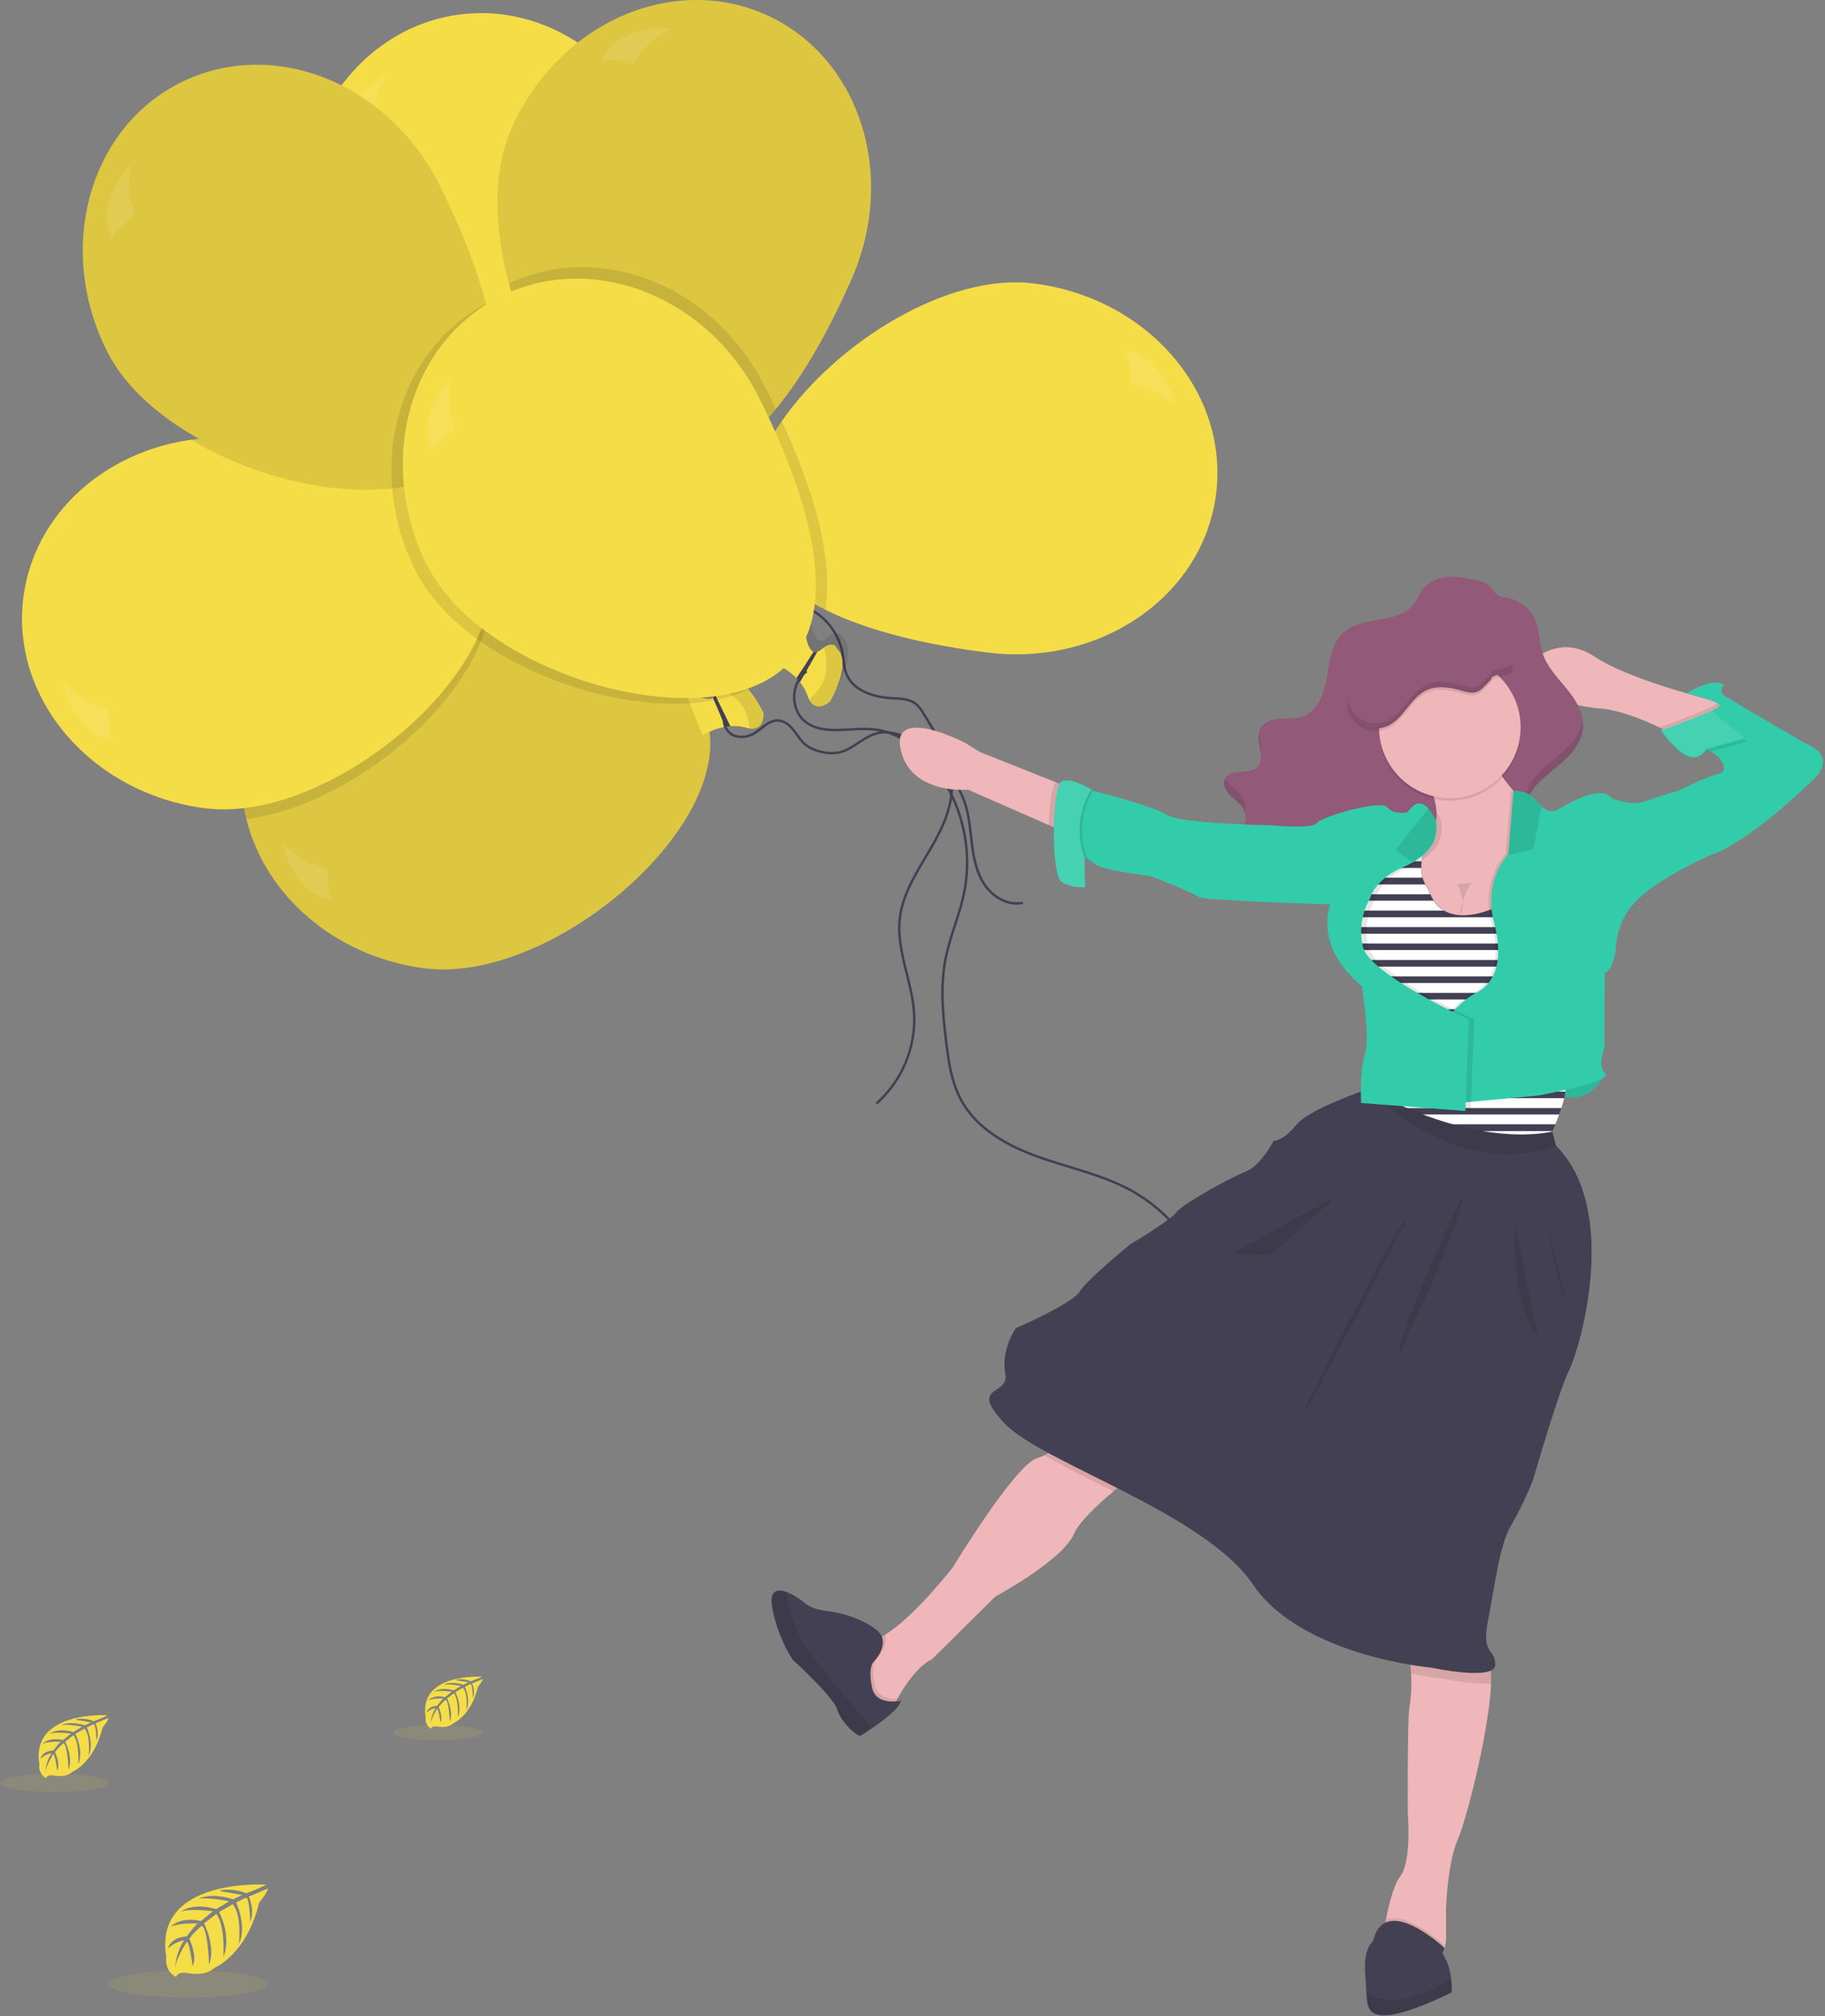 <svg xmlns="http://www.w3.org/2000/svg" width="746" height="824" viewBox="0 0 746 824">
  <rect x="0" y="0" width="746" height="824" fill="#808080" stroke="none"/>
  <g fill="none" fill-rule="evenodd" transform="translate(-1 -1)">
    <path fill="#F5DD48" fill-rule="nonzero" d="M109.57,771.18 C109.57,771.18 63.57,768.41 68.97,800.66 C68.97,800.66 67.9,806.36 73.06,808.95 C73.06,808.95 73.14,806.56 77.78,807.37 C79.432,807.641 81.11,807.722 82.78,807.61 C85.04,807.452 87.188,806.565 88.9,805.08 L88.9,805.08 C88.9,805.08 101.83,799.74 106.9,778.6 C106.9,778.6 110.63,773.98 110.48,772.8 L102.71,776.11 C102.71,776.11 105.36,781.72 103.28,786.37 C103.28,786.37 103.03,776.37 101.53,776.56 C101.23,776.56 97.53,778.5 97.53,778.5 C97.53,778.5 102.1,788.26 98.65,795.35 C98.65,795.35 99.96,783.35 96.1,779.2 L90.57,782.39 C90.57,782.39 95.9,792.48 92.28,800.7 C92.28,800.7 93.21,788.08 89.42,783.17 L84.42,787.04 C84.42,787.04 89.42,796.97 86.42,803.79 C86.42,803.79 86.02,789.11 83.42,788 C83.42,788 79.09,791.82 78.42,793.39 C78.42,793.39 81.86,800.6 79.73,804.39 C79.73,804.39 78.42,794.6 77.35,794.56 C77.35,794.56 73.03,801.04 72.58,805.48 C72.58,805.48 72.77,798.87 76.3,793.94 C76.3,793.94 72.13,794.65 69.69,797.36 C69.69,797.36 70.36,792.78 77.37,792.36 C77.37,792.36 80.94,787.44 81.89,787.14 C81.89,787.14 74.89,786.56 70.7,788.43 C70.7,788.43 74.42,784.11 83.17,786.07 L88.06,782.07 C88.06,782.07 78.89,780.81 75,782.2 C75,782.2 79.47,778.38 89.38,781.2 L94.7,778.02 C94.7,778.02 86.88,776.33 82.22,776.94 C82.22,776.94 87.14,774.29 96.22,777.16 L100.07,775.46 C100.07,775.46 94.34,774.34 92.66,774.16 C90.98,773.98 90.9,773.52 90.9,773.52 C94.529,772.915 98.254,773.331 101.66,774.72 C101.66,774.72 109.74,771.69 109.57,771.18 Z"/>
    <ellipse cx="77.9" cy="811.76" fill="#F5DD48" fill-rule="nonzero" opacity=".1" rx="32.57" ry="5.51"/>
    <path fill="#F5DD48" fill-rule="nonzero" d="M197.89,686.21 C197.89,686.21 171.94,684.64 175,702.82 C174.673,704.713 175.602,706.602 177.3,707.5 C177.3,707.5 177.3,706.15 179.96,706.61 C180.892,706.759 181.838,706.802 182.78,706.74 C184.054,706.654 185.265,706.156 186.23,705.32 L186.23,705.32 C186.23,705.32 193.52,702.32 196.36,690.38 C196.36,690.38 198.46,687.78 198.36,687.12 L193.98,688.99 C193.98,688.99 195.47,692.14 194.3,694.77 C194.3,694.77 194.15,689.1 193.3,689.23 C193.13,689.23 191.03,690.33 191.03,690.33 C191.03,690.33 193.6,695.83 191.66,699.83 C191.66,699.83 192.4,693.05 190.22,690.73 L187.14,692.53 C187.14,692.53 190.14,698.21 188.14,702.85 C188.14,702.85 188.66,695.73 186.52,692.96 L183.73,695.14 C183.73,695.14 186.56,700.74 184.83,704.59 C184.83,704.59 184.61,696.31 183.12,695.68 C182.065,696.562 181.121,697.57 180.31,698.68 C180.31,698.68 182.24,702.74 181.04,704.89 C181.04,704.89 180.31,699.37 179.7,699.35 C179.7,699.35 177.27,703 177.02,705.5 C177.137,703.185 177.858,700.941 179.11,698.99 C177.707,699.26 176.414,699.935 175.39,700.93 C175.39,700.93 175.76,698.34 179.71,698.11 C179.71,698.11 181.71,695.34 182.26,695.17 C182.26,695.17 178.34,694.85 175.95,695.9 C175.95,695.9 178.05,693.46 182.95,694.57 L185.71,692.32 C185.71,692.32 180.54,691.61 178.35,692.39 C178.35,692.39 180.87,690.24 186.45,691.81 L189.45,690.01 C187.153,689.506 184.8,689.304 182.45,689.41 C182.45,689.41 185.22,687.91 190.37,689.53 L192.51,688.53 C192.51,688.53 189.28,687.89 188.34,687.79 C187.4,687.69 187.34,687.43 187.34,687.43 C189.387,687.09 191.489,687.325 193.41,688.11 C193.41,688.11 197.96,686.46 197.89,686.21 Z"/>
    <ellipse cx="180.01" cy="709.09" fill="#F5DD48" fill-rule="nonzero" opacity=".1" rx="18.36" ry="3.1"/>
    <path fill="#F5DD48" fill-rule="nonzero" d="M44.74,701.98 C44.74,701.98 13.41,700.1 17.1,722.05 C16.711,724.333 17.832,726.608 19.88,727.69 C19.88,727.69 19.94,726.06 23.1,726.61 C24.223,726.801 25.364,726.858 26.5,726.78 C28.038,726.68 29.501,726.076 30.66,725.06 L30.66,725.06 C30.66,725.06 39.47,721.42 42.89,707.06 C42.89,707.06 45.43,703.92 45.33,703.06 L40.04,705.32 C40.04,705.32 41.85,709.13 40.43,712.32 C40.43,712.32 40.25,705.48 39.24,705.64 C39.03,705.64 36.49,706.96 36.49,706.96 C36.49,706.96 39.6,713.61 37.25,718.43 C37.25,718.43 38.14,710.25 35.52,707.43 L31.8,709.6 C31.8,709.6 35.43,716.47 32.97,722.07 C32.97,722.07 33.6,713.48 31.02,710.13 L27.65,712.76 C27.65,712.76 31.06,719.53 28.98,724.17 C28.98,724.17 28.7,714.17 26.91,713.42 C26.91,713.42 23.96,716.02 23.51,717.09 C23.51,717.09 25.85,722 24.4,724.59 C24.4,724.59 23.51,717.93 22.78,717.9 C22.78,717.9 19.84,722.31 19.54,725.34 C19.678,722.537 20.55,719.819 22.07,717.46 C20.374,717.778 18.809,718.588 17.57,719.79 C17.57,719.79 18.03,716.67 22.8,716.39 C22.8,716.39 25.22,713.05 25.88,712.84 C25.88,712.84 21.13,712.45 18.26,713.72 C18.26,713.72 20.79,710.78 26.74,712.11 L30.07,709.46 C30.07,709.46 23.83,708.6 21.18,709.55 C21.18,709.55 24.23,706.94 30.97,708.84 L34.6,706.67 C34.6,706.67 29.27,705.53 26.1,705.94 C26.1,705.94 29.45,704.14 35.66,706.09 L38.25,704.93 C38.25,704.93 34.35,704.16 33.25,704.04 C32.15,703.92 32.04,703.6 32.04,703.6 C34.512,703.19 37.049,703.474 39.37,704.42 C39.37,704.42 44.83,702.33 44.74,701.98 Z"/>
    <ellipse cx="23.15" cy="729.61" fill="#F5DD48" fill-rule="nonzero" opacity=".1" rx="22.17" ry="3.75"/>
    <path stroke="#444053" d="M308.72,194.27 C300.44,197.48 291.09,201.85 288.94,210.46 C288.254,213.783 288.433,217.226 289.46,220.46 C291.916,228.902 297.639,236.014 305.36,240.22 C314.87,245.33 326.68,245.61 335.36,251.97 C340.668,255.891 344.274,261.695 345.44,268.19 C345.91,270.91 345.95,273.74 346.95,276.32 C349.62,283.23 358.02,285.92 365.42,286.32 C368.98,286.53 372.88,286.54 375.6,288.85 C376.687,289.877 377.611,291.064 378.34,292.37 C384.1,301.56 390.06,311.37 390.12,322.24 C390.12,330.76 386.52,338.86 382.31,346.24 C376.82,355.87 370.07,365.33 368.81,376.34 C367.33,389.34 373.81,401.88 374.65,414.91 C375.463,428.973 369.788,442.633 359.25,451.98"/>
    <path fill="#F5DD48" fill-rule="nonzero" d="M275.21,80.53 C281.57,126.85 280.49,185.1 238.9,190.81 C197.31,196.52 130.97,147.52 124.57,101.21 C118.17,54.9 146.77,12.72 188.36,7.01 C229.95,1.3 268.85,34.22 275.21,80.53 Z"/>
    <path fill="#F5DD48" fill-rule="nonzero" d="M262.57,207.01 C262.57,207.01 255.77,210.09 254.74,203.47 C254.656,202.88 254.616,202.285 254.62,201.69 C254.592,199.64 254.21,197.61 253.49,195.69 C253.237,195.009 252.95,194.342 252.63,193.69 C251.189,190.737 249.251,188.055 246.9,185.76 L262.9,173.54 C262.9,173.54 260.08,183.4 262.77,185.77 C263.164,186.108 263.671,186.286 264.19,186.27 C264.676,186.267 265.157,186.175 265.61,186 C266.16,185.81 266.66,185.66 267.12,185.54 C272.53,184.16 272.12,187.61 272.12,187.61 C276.39,195.09 262.57,207.01 262.57,207.01 Z"/>
    <path fill="#444053" fill-rule="nonzero" d="M264.19,186.21 L253.51,195.66 C253.257,194.979 252.97,194.312 252.65,193.66 C255.54,191.54 259.97,188 262.77,185.74 C263.169,186.067 263.675,186.235 264.19,186.21 Z"/>
    <path fill="#F5DD48" fill-rule="nonzero" d="M262.57,207.01 C262.57,207.01 255.77,210.09 254.74,203.47 C257.485,202.462 260.006,200.927 262.16,198.95 C265.01,196.06 267.77,189.53 267.1,185.48 C272.51,184.1 272.1,187.55 272.1,187.55 C276.39,195.09 262.57,207.01 262.57,207.01 Z"/>
    <path fill="#000" fill-rule="nonzero" d="M262.57,207.01 C262.57,207.01 255.77,210.09 254.74,203.47 C257.485,202.462 260.006,200.927 262.16,198.95 C265.01,196.06 267.77,189.53 267.1,185.48 C272.51,184.1 272.1,187.55 272.1,187.55 C276.39,195.09 262.57,207.01 262.57,207.01 Z" opacity=".1"/>
    <path fill="#FFF" fill-rule="nonzero" d="M158.82,31.93 C158.82,31.93 138.66,42.12 141.65,58.05 C141.65,58.05 145.11,54.77 148.65,53.99 C150.431,53.693 152.116,52.98 153.57,51.91 C153.57,51.91 151.84,43.11 158.82,31.93 Z" opacity=".1"/>
    <path fill="#F5DD48" fill-rule="nonzero" d="M290.94,310.56 C290.13,316 288.547,321.297 286.24,326.29 C285.63,327.69 284.96,329.11 284.24,330.51 C265.41,366.65 213.08,401.95 174,396.65 C137.51,391.7 109.33,366.58 101.74,335.82 C101.37,334.32 101.04,332.82 100.74,331.26 C99.503,324.224 99.361,317.039 100.32,309.96 C104.9,276.32 133.32,251.16 168.58,246.13 C171.692,245.671 174.827,245.384 177.97,245.27 C179.49,245.2 181.03,245.18 182.58,245.2 C186.541,245.225 190.496,245.505 194.42,246.04 C196.59,246.34 198.81,246.65 201.03,247.04 C201.22,247.04 201.4,247.11 201.59,247.13 C215.097,249.133 228.418,252.237 241.42,256.41 C245.42,257.74 249.29,259.16 253.01,260.78 C255.6,261.87 258.12,263.04 260.55,264.28 C271.46,269.82 280.39,276.75 285.78,285.4 C286.32,286.26 286.78,287.13 287.28,288.04 L287.49,288.46 C289.331,292.089 290.526,296.011 291.02,300.05 C291.454,303.542 291.427,307.075 290.94,310.56 L290.94,310.56 Z"/>
    <path fill="#000" fill-rule="nonzero" d="M290.94,310.56 C290.13,316 288.547,321.297 286.24,326.29 C285.63,327.69 284.96,329.11 284.24,330.51 C265.41,366.65 213.08,401.95 174,396.65 C137.51,391.7 109.33,366.58 101.74,335.82 C101.37,334.32 101.04,332.82 100.74,331.26 C99.503,324.224 99.361,317.039 100.32,309.96 C104.9,276.32 133.32,251.16 168.58,246.13 C171.692,245.671 174.827,245.384 177.97,245.27 C179.49,245.2 181.03,245.18 182.58,245.2 C186.541,245.225 190.496,245.505 194.42,246.04 C196.59,246.34 198.81,246.65 201.03,247.04 C201.22,247.04 201.4,247.11 201.59,247.13 C215.097,249.133 228.418,252.237 241.42,256.41 C245.42,257.74 249.29,259.16 253.01,260.78 C255.6,261.87 258.12,263.04 260.55,264.28 C271.46,269.82 280.39,276.75 285.78,285.4 C286.32,286.26 286.78,287.13 287.28,288.04 L287.49,288.46 C289.331,292.089 290.526,296.011 291.02,300.05 C291.454,303.542 291.427,307.075 290.94,310.56 L290.94,310.56 Z" opacity=".1"/>
    <path fill="#F5DD48" fill-rule="nonzero" d="M307.38,298.65 C306.787,298.592 306.2,298.474 305.63,298.3 C303.643,297.772 301.578,297.599 299.53,297.79 C298.785,297.833 298.043,297.927 297.31,298.07 C295.138,298.455 293.022,299.106 291.01,300.01 C290.031,300.43 289.079,300.911 288.16,301.45 L282.99,288.58 L282.92,288.39 L280.68,282.81 C282.31,283.787 284.012,284.639 285.77,285.36 C288.23,286.36 290.96,287.13 292.41,286.2 C292.835,285.902 293.139,285.462 293.27,284.96 C293.403,284.489 293.443,283.997 293.39,283.51 C293.39,282.93 293.34,282.41 293.34,281.92 C293.48,276.36 296.71,277.65 296.71,277.65 C300.42,276.74 304.02,279.47 306.87,282.76 C307.29,283.26 307.69,283.76 308.06,284.24 C309.913,286.691 311.533,289.309 312.9,292.06 C312.9,292.06 314.04,299.46 307.38,298.65 Z"/>
    <path fill="#444053" fill-rule="nonzero" d="M299.57,297.79 C298.825,297.833 298.083,297.927 297.35,298.07 C296.35,295.24 294.55,291.07 293.15,287.86 C293.06,287.62 292.96,287.41 292.87,287.18 C292.78,286.95 292.57,286.5 292.45,286.18 C292.875,285.882 293.179,285.442 293.31,284.94 L294.25,286.88 L294.62,287.65 L299.57,297.79 Z"/>
    <path fill="#F5DD48" fill-rule="nonzero" d="M307.38,298.65 C307.139,295.735 306.33,292.895 305,290.29 C304.068,288.795 302.918,287.447 301.59,286.29 C301.202,285.934 300.795,285.6 300.37,285.29 C298.362,283.588 295.952,282.428 293.37,281.92 C293.51,276.36 296.74,277.65 296.74,277.65 C300.45,276.74 304.05,279.47 306.9,282.76 C307.32,283.26 307.72,283.76 308.09,284.24 C309.943,286.691 311.563,289.309 312.93,292.06 C312.93,292.06 314.04,299.46 307.38,298.65 Z"/>
    <path fill="#000" fill-rule="nonzero" d="M307.38,298.65 C307.139,295.735 306.33,292.895 305,290.29 C304.068,288.795 302.918,287.447 301.59,286.29 C301.202,285.934 300.795,285.6 300.37,285.29 C298.362,283.588 295.952,282.428 293.37,281.92 C293.51,276.36 296.74,277.65 296.74,277.65 C300.45,276.74 304.05,279.47 306.9,282.76 C307.32,283.26 307.72,283.76 308.09,284.24 C309.943,286.691 311.563,289.309 312.93,292.06 C312.93,292.06 314.04,299.46 307.38,298.65 Z" opacity=".1"/>
    <path fill="#FFF" fill-rule="nonzero" d="M116.41,345.13 C116.41,345.13 120.82,367.29 136.97,368.67 C136.97,368.67 134.74,364.46 134.97,360.88 C135.169,359.081 134.936,357.261 134.29,355.57 C134.29,355.57 125.31,354.86 116.41,345.13 Z" opacity=".1"/>
    <path fill="#F5DD48" fill-rule="nonzero" d="M349.18,114.82 C341.05,133.39 330.56,153.13 318.13,168.18 C308.6,179.77 297.9,188.55 286.26,191.89 C281.235,193.35 275.951,193.692 270.78,192.89 C267.286,192.353 263.882,191.344 260.66,189.89 C237.95,179.94 217.84,149.24 209.03,116.89 C202.94,94.46 202.26,71.31 209.94,53.77 C228.7,11.01 275.07,-10.04 313.57,6.8 C352.07,23.64 367.93,72 349.18,114.82 Z"/>
    <path fill="#000" fill-rule="nonzero" d="M349.18,114.82 C341.05,133.39 330.56,153.13 318.13,168.18 C308.6,179.77 297.9,188.55 286.26,191.89 C281.235,193.35 275.951,193.692 270.78,192.89 C267.286,192.353 263.882,191.344 260.66,189.89 C237.95,179.94 217.84,149.24 209.03,116.89 C202.94,94.46 202.26,71.31 209.94,53.77 C228.7,11.01 275.07,-10.04 313.57,6.8 C352.07,23.64 367.93,72 349.18,114.82 Z" opacity=".1"/>
    <path fill="#F5DD48" fill-rule="nonzero" d="M290.7,204.51 C290.4,213.15 272.39,216.12 272.39,216.12 C272.39,216.12 264.98,215.18 267.58,209.01 C267.808,208.463 268.079,207.935 268.39,207.43 C269.45,205.655 270.195,203.709 270.59,201.68 C270.73,200.95 270.85,200.23 270.92,199.51 C271.123,197.305 271.076,195.084 270.78,192.89 C270.645,191.835 270.441,190.789 270.17,189.76 L290.17,187.66 C288.772,188.979 287.465,190.393 286.26,191.89 C284.61,193.99 283.18,196.4 283.67,198.03 C283.834,198.538 284.194,198.959 284.67,199.2 C285.082,199.46 285.54,199.636 286.02,199.72 C286.534,199.82 287.041,199.95 287.54,200.11 C292.83,201.75 290.7,204.51 290.7,204.51 Z"/>
    <path fill="#444053" fill-rule="nonzero" d="M284.63,199.2 L270.63,201.68 C270.77,200.95 270.89,200.23 270.96,199.51 C274.51,199.2 280.14,198.51 283.71,198.03 C283.855,198.524 284.184,198.943 284.63,199.2 L284.63,199.2 Z"/>
    <path fill="#F5DD48" fill-rule="nonzero" d="M290.7,204.51 C290.4,213.15 272.39,216.12 272.39,216.12 C272.39,216.12 264.98,215.18 267.58,209.01 C270.449,209.579 273.401,209.579 276.27,209.01 C280.19,208.01 285.96,203.92 287.5,200.11 C292.83,201.75 290.7,204.51 290.7,204.51 Z"/>
    <path fill="#000" fill-rule="nonzero" d="M290.7,204.51 C290.4,213.15 272.39,216.12 272.39,216.12 C272.39,216.12 264.98,215.18 267.58,209.01 C270.449,209.579 273.401,209.579 276.27,209.01 C280.19,208.01 285.96,203.92 287.5,200.11 C292.83,201.75 290.7,204.51 290.7,204.51 Z" opacity=".1"/>
    <path fill="#FFF" fill-rule="nonzero" d="M275.29,12.61 C275.29,12.61 252.78,10.77 247.01,25.93 C247.01,25.93 251.67,24.93 255.07,26.09 C256.744,26.777 258.558,27.051 260.36,26.89 C260.36,26.89 263.49,18.46 275.29,12.61 Z" opacity=".1"/>
    <g fill="#000" fill-rule="nonzero" opacity=".1" transform="translate(26 216)">
      <path d="M19.27 84.15C19.09 87.72 21.33 91.92 21.33 91.92 5.19 90.55.77 68.4.77 68.4 9.67 78.12 18.59 78.84 18.59 78.84 19.237 80.53 19.47 82.351 19.27 84.15L19.27 84.15zM172.57 24.71L165.1 6.07C166.73 7.047 168.432 7.899 170.19 8.62 172.992 13.058 174.778 18.061 175.42 23.27 174.442 23.693 173.49 24.174 172.57 24.71L172.57 24.71zM175.57 31.09C175.5 31.98 175.41 32.91 175.29 33.83 174.474 39.268 172.884 44.562 170.57 49.55 169.96 50.95 169.28 52.37 168.57 53.78 152.43 84.78 111.67 115.15 75.71 119.78 73.618 111.325 73.143 102.551 74.31 93.92 78.89 60.28 107.31 35.12 142.57 30.09 151.137 28.859 159.834 28.829 168.41 30 170.77 30.37 173.17 30.7 175.57 31.09z"/>
      <path d="M191.75,21.91 C191.153,21.852 190.564,21.734 189.99,21.56 C188.006,21.032 185.944,20.86 183.9,21.05 C183.154,21.092 182.413,21.186 181.68,21.33 C178.457,21.93 175.36,23.073 172.52,24.71 L165.05,6.07 C166.68,7.047 168.382,7.899 170.14,8.62 C172.59,9.62 175.32,10.39 176.77,9.46 C177.195,9.16 177.502,8.721 177.64,8.22 C177.764,7.747 177.801,7.256 177.75,6.77 C177.75,6.19 177.75,5.68 177.75,5.19 C177.89,-0.37 181.11,0.91 181.11,0.91 C189.5,-1.15 197.3,15.32 197.3,15.32 C197.3,15.32 198.4,22.71 191.75,21.91 Z"/>
      <path d="M183.9 21.05C183.154 21.092 182.413 21.186 181.68 21.33 180.44 17.99 178.2 12.78 176.77 9.46 177.195 9.16 177.502 8.721 177.64 8.22L183.9 21.05zM191.75 21.91C191.498 18.996 190.687 16.157 189.36 13.55 187.36 10.04 181.79 5.63 177.71 5.19 177.85-.37 181.07.91 181.07.91 189.46-1.15 197.26 15.32 197.26 15.32 197.26 15.32 198.4 22.71 191.75 21.91z"/>
      <path d="M191.75 21.91C191.498 18.996 190.687 16.157 189.36 13.55 187.36 10.04 181.79 5.63 177.71 5.19 177.85-.37 181.07.91 181.07.91 189.46-1.15 197.26 15.32 197.26 15.32 197.26 15.32 198.4 22.71 191.75 21.91zM21.33 91.92C5.19 90.55.77 68.4.77 68.4 9.67 78.12 18.59 78.84 18.59 78.84 19.237 80.53 19.47 82.351 19.27 84.15 19.09 87.72 21.33 91.92 21.33 91.92z"/>
    </g>
    <path fill="#F5DD48" fill-rule="nonzero" d="M201.3,245.15 C201.21,245.76 201.11,246.37 201.02,247 C200.106,251.79 198.611,256.451 196.57,260.88 C196.38,261.3 196.19,261.74 195.98,262.16 C195.54,263.16 195.05,264.16 194.53,265.1 C178.23,296.38 136.88,327.01 100.69,331.26 C95.246,331.96 89.734,331.96 84.29,331.26 C37.97,324.97 5,286.15 10.63,244.57 C15.21,210.93 43.63,185.77 78.9,180.74 C79.99,180.58 81.09,180.44 82.21,180.32 C89.703,179.522 97.264,179.633 104.73,180.65 C120.22,182.73 136.78,186 151.73,190.98 C154.883,192.033 157.957,193.16 160.95,194.36 C161.75,194.67 162.54,195.02 163.31,195.36 C164.76,195.97 166.19,196.63 167.59,197.28 C168.71,197.79 169.78,198.33 170.86,198.87 C181.77,204.41 190.69,211.34 196.09,219.99 C198.892,224.424 200.678,229.424 201.32,234.63 C201.774,238.122 201.767,241.659 201.3,245.15 Z"/>
    <path fill="#F5DD48" fill-rule="nonzero" d="M217.75,233.24 C217.153,233.182 216.564,233.064 215.99,232.89 C214.006,232.364 211.945,232.188 209.9,232.37 C209.155,232.421 208.413,232.517 207.68,232.66 C205.507,233.047 203.388,233.695 201.37,234.59 C200.393,235.018 199.441,235.502 198.52,236.04 L191.05,217.4 C192.683,218.372 194.384,219.225 196.14,219.95 C198.59,220.95 201.32,221.72 202.77,220.79 C203.195,220.49 203.502,220.051 203.64,219.55 C203.764,219.077 203.801,218.586 203.75,218.1 C203.75,217.52 203.75,217 203.75,216.51 C203.89,210.95 207.11,212.24 207.11,212.24 C215.5,210.18 223.3,226.65 223.3,226.65 C223.3,226.65 224.4,234.03 217.75,233.24 Z"/>
    <path fill="#444053" fill-rule="nonzero" d="M209.9,232.37 C209.155,232.421 208.413,232.517 207.68,232.66 C206.44,229.31 204.2,224.11 202.77,220.79 C203.195,220.49 203.502,220.051 203.64,219.55 L209.9,232.37 Z"/>
    <path fill="#F5DD48" fill-rule="nonzero" d="M217.75,233.24 C217.5,230.325 216.688,227.487 215.36,224.88 C213.36,221.37 207.79,216.96 203.71,216.51 C203.85,210.95 207.07,212.24 207.07,212.24 C215.46,210.18 223.26,226.65 223.26,226.65 C223.26,226.65 224.4,234.03 217.75,233.24 Z"/>
    <path fill="#000" fill-rule="nonzero" d="M217.75,233.24 C217.5,230.325 216.688,227.487 215.36,224.88 C213.36,221.37 207.79,216.96 203.71,216.51 C203.85,210.95 207.07,212.24 207.07,212.24 C215.46,210.18 223.26,226.65 223.26,226.65 C223.26,226.65 224.4,234.03 217.75,233.24 Z" opacity=".1"/>
    <path fill="#FFF" fill-rule="nonzero" d="M26.76,279.72 C26.76,279.72 31.18,301.87 47.33,303.26 C47.33,303.26 45.09,299.05 45.28,295.47 C45.479,293.671 45.246,291.851 44.6,290.16 C44.6,290.16 35.67,289.46 26.76,279.72 Z" opacity=".1"/>
    <g fill="#000" fill-rule="nonzero" opacity=".1" transform="translate(44 70)">
      <path d="M12.21 20.88C11.177 22.369 9.806 23.592 8.21 24.45 5.15 26.32 2.93 30.53 2.93 30.53-5.07 16.42 10.78.27 10.78.27 7.77 13.12 12.21 20.88 12.21 20.88zM119.36 125.32C121.96 126.42 124.477 127.59 126.91 128.83 123.839 129.617 120.719 130.195 117.57 130.56 92.34 133.56 60.03 125.67 34.99 110.72 43.554 109.489 52.248 109.458 60.82 110.63 76.31 112.71 92.87 115.98 107.82 120.96 111.77 122.29 115.65 123.71 119.36 125.32zM155.69 106.38C153.607 111.193 150.494 115.491 146.57 118.97 145.673 118.393 144.738 117.878 143.77 117.43L154.94 100.7C155.051 102.609 155.302 104.507 155.69 106.38L155.69 106.38z"/>
      <path d="M165.45,132.54 C165.45,132.54 160.01,137.66 156.9,131.73 C156.627,131.194 156.393,130.64 156.2,130.07 C155.513,128.135 154.498,126.332 153.2,124.74 C152.73,124.16 152.2,123.6 151.73,123.08 C150.182,121.503 148.446,120.123 146.56,118.97 C145.663,118.393 144.728,117.878 143.76,117.43 L154.93,100.7 C155.048,102.61 155.305,104.508 155.7,106.38 C156.24,109 157.17,111.66 158.76,112.38 C159.242,112.551 159.768,112.551 160.25,112.38 C160.715,112.227 161.146,111.986 161.52,111.67 C161.98,111.32 162.4,111 162.8,110.74 C167.47,107.74 168.22,111.09 168.22,111.09 C174.66,116.82 165.45,132.54 165.45,132.54 Z"/>
      <path d="M160.24 112.34L153.19 124.74C152.72 124.16 152.19 123.6 151.72 123.08 153.77 120.16 156.81 115.37 158.72 112.34 159.211 112.518 159.749 112.518 160.24 112.34zM165.45 132.54C165.45 132.54 160.01 137.66 156.9 131.73 159.167 129.879 161.055 127.608 162.46 125.04 164.22 121.4 164.73 114.32 162.79 110.7 167.46 107.7 168.21 111.05 168.21 111.05 174.66 116.82 165.45 132.54 165.45 132.54z"/>
      <path d="M165.45 132.54C165.45 132.54 160.01 137.66 156.9 131.73 159.167 129.879 161.055 127.608 162.46 125.04 164.22 121.4 164.73 114.32 162.79 110.7 167.46 107.7 168.21 111.05 168.21 111.05 174.66 116.82 165.45 132.54 165.45 132.54zM12.21 20.88C11.177 22.369 9.806 23.592 8.21 24.45 5.15 26.32 2.93 30.53 2.93 30.53-5.07 16.42 10.78.27 10.78.27 7.77 13.12 12.21 20.88 12.21 20.88z"/>
    </g>
    <path fill="#F5DD48" fill-rule="nonzero" d="M199.69,174.04 C197.61,178.855 194.496,183.153 190.57,186.63 C187.926,188.976 184.98,190.956 181.81,192.52 C177.327,194.723 172.568,196.31 167.66,197.24 C165.66,197.66 163.66,197.96 161.54,198.24 C161.4,198.24 161.28,198.24 161.14,198.29 C137.08,201.07 106.66,193.94 82.27,180.29 C65.66,171.02 51.86,158.75 44.73,144.53 C23.8,102.73 37.23,53.61 74.73,34.8 C112.23,15.99 159.65,34.62 180.57,76.46 C187.57,90.46 194.24,105.94 198.57,121.1 C198.97,122.48 199.34,123.83 199.69,125.19 C204.43,143.3 205.57,160.68 199.69,174.04 Z"/>
    <path fill="#000" fill-rule="nonzero" d="M199.69,174.04 C197.61,178.855 194.496,183.153 190.57,186.63 C187.926,188.976 184.98,190.956 181.81,192.52 C177.327,194.723 172.568,196.31 167.66,197.24 C165.66,197.66 163.66,197.96 161.54,198.24 C161.4,198.24 161.28,198.24 161.14,198.29 C137.08,201.07 106.66,193.94 82.27,180.29 C65.66,171.02 51.86,158.75 44.73,144.53 C23.8,102.73 37.23,53.61 74.73,34.8 C112.23,15.99 159.65,34.62 180.57,76.46 C187.57,90.46 194.24,105.94 198.57,121.1 C198.97,122.48 199.34,123.83 199.69,125.19 C204.43,143.3 205.57,160.68 199.69,174.04 Z" opacity=".1"/>
    <path fill="#F5DD48" fill-rule="nonzero" d="M209.45,200.21 C209.45,200.21 204.01,205.32 200.9,199.39 C200.625,198.855 200.391,198.3 200.2,197.73 C199.51,195.796 198.496,193.993 197.2,192.4 C196.739,191.825 196.248,191.274 195.73,190.75 C194.182,189.17 192.446,187.786 190.56,186.63 C189.66,186.058 188.725,185.543 187.76,185.09 L198.93,168.37 C199.048,170.276 199.305,172.171 199.7,174.04 C200.24,176.66 201.17,179.32 202.76,180.04 C203.241,180.216 203.769,180.216 204.25,180.04 C204.712,179.886 205.143,179.649 205.52,179.34 C205.98,178.99 206.4,178.66 206.8,178.4 C211.47,175.4 212.22,178.75 212.22,178.75 C218.66,184.46 209.45,200.21 209.45,200.21 Z"/>
    <path fill="#444053" fill-rule="nonzero" d="M204.24,180 L197.19,192.4 C196.729,191.825 196.238,191.274 195.72,190.75 C197.77,187.83 200.81,183.04 202.72,180 C203.21,180.183 203.75,180.183 204.24,180 Z"/>
    <path fill="#F5DD48" fill-rule="nonzero" d="M209.45,200.21 C209.45,200.21 204.01,205.32 200.9,199.39 C203.168,197.543 205.056,195.275 206.46,192.71 C208.22,189.06 208.73,181.99 206.79,178.36 C211.46,175.36 212.21,178.71 212.21,178.71 C218.66,184.46 209.45,200.21 209.45,200.21 Z"/>
    <path fill="#000" fill-rule="nonzero" d="M209.45,200.21 C209.45,200.21 204.01,205.32 200.9,199.39 C203.168,197.543 205.056,195.275 206.46,192.71 C208.22,189.06 208.73,181.99 206.79,178.36 C211.46,175.36 212.21,178.71 212.21,178.71 C218.66,184.46 209.45,200.21 209.45,200.21 Z" opacity=".1"/>
    <path fill="#FFF" fill-rule="nonzero" d="M54.77,67.93 C54.77,67.93 38.97,84.08 46.94,98.2 C46.94,98.2 49.15,93.97 52.22,92.11 C53.817,91.257 55.188,90.037 56.22,88.55 C56.22,88.55 51.76,80.78 54.77,67.93 Z" opacity=".1"/>
    <path fill="#F5DD48" fill-rule="nonzero" d="M498.1,202.8 C492.87,244.46 451.03,273.46 404.63,267.67 C382.11,264.85 357.31,259.61 338.36,250.18 C327.36,244.71 318.36,237.86 312.9,229.24 C310.049,224.838 308.199,219.865 307.48,214.67 C307.02,211.165 307.02,207.615 307.48,204.11 C308.74,194.04 313.48,183.39 320.58,173.11 C342.85,140.92 388.42,112.42 423.58,116.85 C469.95,122.67 503.34,161.15 498.1,202.8 Z"/>
    <path fill="#F5DD48" fill-rule="nonzero" d="M318.04,231.77 C316.39,230.803 314.672,229.958 312.9,229.24 C310.42,228.24 307.69,227.52 306.26,228.47 C305.816,228.762 305.506,229.219 305.4,229.74 C305.282,230.203 305.241,230.683 305.28,231.16 C305.28,231.74 305.35,232.28 305.35,232.75 C305.28,238.33 302.03,237.07 302.03,237.07 C293.67,239.22 285.7,222.8 285.7,222.8 C285.7,222.8 284.49,215.44 291.15,216.16 C291.741,216.226 292.326,216.336 292.9,216.49 C294.896,217.009 296.968,217.168 299.02,216.96 C299.759,216.902 300.494,216.799 301.22,216.65 C303.377,216.228 305.478,215.557 307.48,214.65 C308.468,214.212 309.426,213.711 310.35,213.15 L318.04,231.77 Z"/>
    <path fill="#444053" fill-rule="nonzero" d="M306.26,228.46 C305.816,228.752 305.506,229.209 305.4,229.73 L299.02,216.95 C299.759,216.892 300.494,216.789 301.22,216.64 C302.5,219.99 304.79,225.18 306.26,228.46 Z"/>
    <path fill="#F5DD48" fill-rule="nonzero" d="M305.35,232.75 C305.28,238.33 302.03,237.07 302.03,237.07 C293.67,239.22 285.7,222.8 285.7,222.8 C285.7,222.8 284.49,215.44 291.15,216.16 C291.42,219.068 292.259,221.895 293.62,224.48 C295.66,227.98 301.26,232.35 305.35,232.75 Z"/>
    <path fill="#000" fill-rule="nonzero" d="M305.35,232.75 C305.28,238.33 302.03,237.07 302.03,237.07 C293.67,239.22 285.7,222.8 285.7,222.8 C285.7,222.8 284.49,215.44 291.15,216.16 C291.42,219.068 292.259,221.895 293.62,224.48 C295.66,227.98 301.26,232.35 305.35,232.75 Z" opacity=".1"/>
    <path fill="#FFF" fill-rule="nonzero" d="M481.67,167.8 C481.67,167.8 477.03,145.69 460.87,144.46 C460.87,144.46 463.14,148.65 462.99,152.24 C462.813,154.04 463.067,155.857 463.73,157.54 C463.73,157.54 472.66,158.16 481.67,167.8 Z" opacity=".1"/>
    <path fill="#000" fill-rule="nonzero" d="M338.36 250.18C327.36 244.71 318.36 237.86 312.9 229.24 310.42 228.24 307.69 227.52 306.26 228.47 305.816 228.762 305.506 229.219 305.4 229.74 305.282 230.203 305.241 230.683 305.28 231.16 305.28 231.74 305.35 232.28 305.35 232.75 305.28 238.33 302.03 237.07 302.03 237.07 293.67 239.22 285.7 222.8 285.7 222.8 285.7 222.8 284.49 215.44 291.15 216.16 291.741 216.226 292.326 216.336 292.9 216.49 294.896 217.009 296.968 217.168 299.02 216.96 299.759 216.902 300.494 216.799 301.22 216.65 303.377 216.228 305.478 215.557 307.48 214.65 307.02 211.145 307.02 207.595 307.48 204.09 308.74 194.02 313.48 183.37 320.58 173.09 332.5 198.76 341.98 227.87 338.36 250.18zM306.87 282.76C304.76 283.741 302.588 284.586 300.37 285.29 298.346 285.932 296.29 286.47 294.21 286.9L292.83 287.18C291.03 287.51 289.16 287.79 287.27 288 285.84 288.18 284.4 288.3 282.92 288.39 255.22 290.19 220.48 279.87 196.02 262.16 189.27 257.366 183.195 251.685 177.96 245.27 175.218 241.859 172.839 238.173 170.86 234.27 165.204 223.055 161.89 210.807 161.12 198.27 161.05 196.94 161 195.65 161 194.34 160.61 165.34 174.58 138.34 199.71 125.15 204.43 143.3 205.55 160.68 199.71 174.04 200.25 176.66 201.18 179.32 202.77 180.04 203.251 180.216 203.779 180.216 204.26 180.04 204.722 179.886 205.153 179.649 205.53 179.34 205.99 178.99 206.41 178.66 206.81 178.4 211.48 175.4 212.23 178.75 212.23 178.75 218.68 184.52 209.47 200.25 209.47 200.25 209.47 200.25 204.03 205.36 200.92 199.43 200.645 198.895 200.411 198.34 200.22 197.77 199.53 195.836 198.516 194.033 197.22 192.44 196.759 191.865 196.268 191.314 195.75 190.79 194.202 189.21 192.466 187.826 190.58 186.67 187.936 189.016 184.99 190.996 181.82 192.56 177.337 194.763 172.578 196.35 167.67 197.28 168.79 197.79 169.86 198.33 170.94 198.87 181.85 204.41 190.77 211.34 196.17 219.99 198.62 220.99 201.35 221.76 202.8 220.83 203.225 220.53 203.532 220.091 203.67 219.59 203.794 219.117 203.831 218.626 203.78 218.14 203.78 217.56 203.78 217.04 203.78 216.55 203.92 210.99 207.14 212.28 207.14 212.28 215.53 210.22 223.33 226.69 223.33 226.69 223.33 226.69 224.47 234.07 217.82 233.28 217.223 233.222 216.634 233.104 216.06 232.93 214.076 232.404 212.015 232.228 209.97 232.41 209.225 232.461 208.483 232.557 207.75 232.7 205.577 233.087 203.458 233.735 201.44 234.63 201.881 238.138 201.857 241.688 201.37 245.19 201.28 245.8 201.18 246.41 201.09 247.04 201.28 247.04 201.46 247.11 201.65 247.13 215.157 249.133 228.478 252.237 241.48 256.41 245.48 257.74 249.35 259.16 253.07 260.78 255.66 261.87 258.18 263.04 260.61 264.28 271.52 269.82 280.45 276.75 285.84 285.4 288.3 286.4 291.03 287.17 292.48 286.24 292.905 285.942 293.209 285.502 293.34 285 293.473 284.529 293.513 284.037 293.46 283.55 293.46 282.97 293.41 282.45 293.41 281.96 293.55 276.4 296.78 277.69 296.78 277.69 300.42 276.74 304.02 279.46 306.87 282.76z" opacity=".1"/>
    <g fill="#000" fill-rule="nonzero" opacity=".1" transform="translate(177 110)">
      <path d="M12.36 61.26C11.325 62.742 9.955 63.959 8.36 64.81 5.3 66.68 3.08 70.91 3.08 70.91-4.92 56.8 10.93 40.66 10.93 40.66 7.92 53.51 12.36 61.26 12.36 61.26zM136.76 49.14C138.23 52.08 139.7 55.14 141.13 58.14 131.6 69.73 120.9 78.51 109.26 81.85 107.61 83.95 106.18 86.36 106.67 87.99 106.834 88.498 107.194 88.919 107.67 89.16 108.082 89.42 108.54 89.596 109.02 89.68 109.534 89.78 110.041 89.91 110.54 90.07 115.87 91.71 113.74 94.47 113.74 94.47 113.44 103.11 95.43 106.08 95.43 106.08 95.43 106.08 88.02 105.14 90.62 98.97 90.848 98.423 91.119 97.895 91.43 97.39 92.49 95.615 93.235 93.669 93.63 91.64 93.77 90.91 93.89 90.19 93.96 89.47 94.163 87.265 94.116 85.044 93.82 82.85 90.326 82.313 86.922 81.304 83.7 79.85 60.99 69.9 40.88 39.2 32.07 6.85 69.36-10.9 116.02 7.77 136.76 49.14zM155.82 146.74C153.742 151.562 150.632 155.869 146.71 159.36 145.812 158.783 144.876 158.265 143.91 157.81L155.08 141.09C155.197 142.988 155.444 144.876 155.82 146.74z"/>
      <path d="M165.57,172.93 C165.57,172.93 160.13,178.04 157.02,172.11 C156.741,171.577 156.507,171.022 156.32,170.45 C155.639,168.515 154.624,166.714 153.32,165.13 C152.867,164.545 152.376,163.991 151.85,163.47 C150.299,161.896 148.563,160.516 146.68,159.36 C145.782,158.783 144.846,158.265 143.88,157.81 L155.05,141.09 C155.167,142.988 155.414,144.876 155.79,146.74 C156.35,149.36 157.29,152.04 158.88,152.74 C159.359,152.926 159.891,152.926 160.37,152.74 C160.831,152.589 161.258,152.351 161.63,152.04 C162.043,151.707 162.474,151.397 162.92,151.11 C167.59,148.05 168.34,151.46 168.34,151.46 C174.82,157.21 165.57,172.93 165.57,172.93 Z"/>
      <path d="M160.41 152.72L153.34 165.11C152.882 164.538 152.395 163.991 151.88 163.47 153.93 160.53 156.98 155.75 158.88 152.71 159.37 152.91 159.918 152.913 160.41 152.72L160.41 152.72zM165.57 172.93C165.57 172.93 160.13 178.04 157.02 172.11 159.287 170.277 161.172 168.018 162.57 165.46 164.34 161.81 164.84 154.74 162.91 151.11 167.58 148.11 168.34 151.46 168.34 151.46 174.82 157.2 165.57 172.93 165.57 172.93z"/>
      <path d="M165.57 172.93C165.57 172.93 160.13 178.04 157.02 172.11 159.287 170.277 161.172 168.018 162.57 165.46 164.34 161.81 164.84 154.74 162.91 151.11 167.58 148.11 168.34 151.46 168.34 151.46 174.82 157.2 165.57 172.93 165.57 172.93zM12.36 61.26C11.325 62.742 9.955 63.959 8.36 64.81 5.3 66.68 3.08 70.91 3.08 70.91-4.92 56.8 10.93 40.66 10.93 40.66 7.92 53.51 12.36 61.26 12.36 61.26z"/>
    </g>
    <path fill="#F5DD48" fill-rule="nonzero" d="M311.43,163.81 C332.38,205.6 350.14,261.1 312.62,279.91 C275.1,298.72 196.49,273.73 175.54,231.91 C154.59,190.09 168.03,140.99 205.54,122.18 C243.05,103.37 290.48,122.02 311.43,163.81 Z"/>
    <path fill="#F5DD48" fill-rule="nonzero" d="M340.26,287.61 C340.26,287.61 334.82,292.71 331.71,286.78 C331.445,286.245 331.214,285.694 331.02,285.13 C330.339,283.189 329.324,281.382 328.02,279.79 C327.561,279.213 327.071,278.662 326.55,278.14 C324.228,275.809 321.521,273.894 318.55,272.48 L329.73,255.77 C329.73,255.77 330.24,266 333.55,267.38 C334.035,267.571 334.575,267.571 335.06,267.38 C335.518,267.218 335.944,266.978 336.32,266.67 C336.78,266.31 337.21,266 337.6,265.74 C342.27,262.69 343.03,266.08 343.03,266.08 C349.49,271.87 340.26,287.61 340.26,287.61 Z"/>
    <path fill="#444053" fill-rule="nonzero" d="M335.07,267.4 L328.01,279.79 C327.551,279.213 327.061,278.662 326.54,278.14 C328.54,275.21 331.64,270.42 333.54,267.38 C334.029,267.583 334.576,267.59 335.07,267.4 L335.07,267.4 Z"/>
    <path fill="#F5DD48" fill-rule="nonzero" d="M340.26,287.61 C340.26,287.61 334.82,292.71 331.71,286.78 C333.984,284.937 335.876,282.668 337.28,280.1 C339.04,276.45 339.55,269.38 337.61,265.76 C342.28,262.71 343.04,266.1 343.04,266.1 C349.49,271.87 340.26,287.61 340.26,287.61 Z"/>
    <path fill="#000" fill-rule="nonzero" d="M340.26,287.61 C340.26,287.61 334.82,292.71 331.71,286.78 C333.984,284.937 335.876,282.668 337.28,280.1 C339.04,276.45 339.55,269.38 337.61,265.76 C342.28,262.71 343.04,266.1 343.04,266.1 C349.49,271.87 340.26,287.61 340.26,287.61 Z" opacity=".1"/>
    <path fill="#FFF" fill-rule="nonzero" d="M185.57,155.32 C185.57,155.32 169.77,171.47 177.74,185.59 C177.74,185.59 179.96,181.37 183.02,179.5 C184.617,178.647 185.988,177.427 187.02,175.94 C187.02,175.94 182.57,168.17 185.57,155.32 Z" opacity=".1"/>
    <path stroke="#444053" d="M330.73,275.31 C324.3,279.84 323.88,290.7 329.94,295.73 C337.41,301.92 348.57,298.04 358.22,299.08 C367.87,300.12 376.34,306.44 382.47,314.01 C394.103,328.578 398.727,347.531 395.11,365.82 C393.22,375.03 389.27,383.73 387.48,392.96 C385.34,404.02 386.39,415.44 387.74,426.63 C388.74,434.97 389.98,443.52 394.05,450.87 C400.52,462.54 413.13,469.42 425.7,473.87 C438.27,478.32 451.57,481.07 463.28,487.46 C479.406,496.399 491.174,511.545 495.85,529.38 C496.331,530.733 496.366,532.205 495.95,533.58 C495.4,534.9 493.64,535.78 492.49,534.94"/>
    <path stroke="#444053" d="M297.11,294.88 C296.5,297.75 298.59,300.74 301.35,301.73 C304.196,302.584 307.276,302.107 309.73,300.43 C312.73,298.52 315.42,295.31 319,295.43 C321.6,295.5 323.79,297.38 325.41,299.43 C327.03,301.48 328.33,303.8 330.35,305.43 C332.102,306.752 334.123,307.674 336.27,308.13 C338.796,308.856 341.456,308.983 344.04,308.5 C349.56,307.29 353.61,302.37 359.04,300.8 C366.22,298.73 373.64,302.97 379.39,307.74 C386.28,313.45 392.48,320.43 395.34,328.91 C397.24,334.52 397.6,340.5 398.34,346.37 C399.08,352.24 400.4,358.25 403.84,363.06 C407.28,367.87 413.35,371.24 419.12,369.94"/>
    <path fill="#EFB7B9" fill-rule="nonzero" d="M708.17,289.02 L708.17,294.59 L684.77,301.08 C684.77,301.08 682.63,299.87 679.3,298.28 C673.16,295.33 662.99,291.04 654.69,290.52 C641.9,289.69 599.86,277.04 612.51,274.19 C625.16,271.34 624.17,274.19 624.17,274.19 C624.17,274.19 636.46,258.52 652.66,269.27 C664.96,277.45 690.61,284.6 702.23,287.57 C705.91,288.46 708.17,289.02 708.17,289.02 Z"/>
    <path fill="#925978" fill-rule="nonzero" d="M604.73,238.22 C600.85,237.37 596.89,236.51 592.93,236.79 C588.97,237.07 584.93,238.66 582.52,241.85 C581.2,243.64 580.47,245.85 579.17,247.62 C572.94,256.32 558.06,252.37 550.12,259.55 C545.22,263.98 544.47,271.24 543.38,277.76 C542.29,284.28 539.71,291.63 533.47,293.81 C530.47,294.81 527.25,294.46 524.12,294.67 C520.99,294.88 517.52,296.02 516.12,298.84 C513.75,303.72 518.84,310.74 514.94,314.52 C511.46,317.88 503.94,314.8 501.78,319.13 C500.72,321.25 501.91,323.84 503.55,325.55 C505.19,327.26 507.3,328.55 508.66,330.47 C510.431,332.998 510.674,336.293 509.295,339.053 C507.915,341.814 505.135,343.598 502.05,343.7 C499.3,343.79 496.19,342.61 493.99,344.28 C492.67,345.493 491.996,347.256 492.17,349.04 C492.597,355.352 497.926,360.205 504.25,360.04 C508.92,359.74 512.86,356.66 516.71,354.04 C520.56,351.42 525.21,348.96 529.71,350.15 C531.805,350.863 533.775,351.898 535.55,353.22 C540.999,356.696 546.977,359.263 553.25,360.82 C558.77,362.19 565.05,362.63 569.74,359.41 C575.05,355.77 577.04,348.32 582.74,345.41 C588.74,342.36 595.85,345.58 602.03,348.26 C608.21,350.94 616.3,352.75 620.95,347.88 C625.95,342.63 623.06,333.8 625.65,327.02 C626.721,324.476 628.315,322.186 630.33,320.3 C633.77,316.84 637.84,314.06 641.33,310.64 C644.82,307.22 647.76,302.89 648.06,298.02 C648.44,292.16 644.97,286.78 641.23,282.25 C637.49,277.72 633.23,273.34 631.48,267.73 C630.18,263.55 630.39,258.98 628.81,254.89 C626.731,249.907 622.292,246.299 616.99,245.28 C613.99,244.68 613.55,244.99 611.81,242.69 C610.191,240.263 607.617,238.638 604.73,238.22 L604.73,238.22 Z"/>
    <path fill="#000" fill-rule="nonzero" d="M23.7 5.66C23.15 8.06 23.86 10.81 24.25 13.39 24.85 11.14 24.09 8.38 23.7 5.66zM16.68 35.95C17.241 36.759 17.648 37.664 17.88 38.62 18.506 36.223 18.069 33.672 16.68 31.62 15.32 29.68 13.22 28.41 11.57 26.7 10.911 26.021 10.371 25.237 9.97 24.38 9.908 24.463 9.851 24.55 9.8 24.64 8.74 26.76 9.93 29.35 11.57 31.06 13.21 32.77 15.32 34.01 16.68 35.95zM149.38 11.76C145.91 15.19 141.84 17.96 138.38 21.42 136.366 23.311 134.772 25.604 133.7 28.15 131.11 34.93 134.01 43.75 129 49 124.35 53.87 116.26 52.06 110.08 49.38 103.9 46.7 96.79 43.48 90.79 46.53 85.06 49.45 83.07 56.91 77.79 60.53 73.1 63.75 66.79 63.31 61.3 61.94 55.027 60.383 49.049 57.816 43.6 54.34 41.825 53.018 39.855 51.983 37.76 51.27 33.24 50.08 28.6 52.52 24.76 55.17 20.92 57.82 16.97 60.89 12.3 61.17 6.91 61.52 1.72 57.36.49 52.17.286 52.922.195 53.701.22 54.48.652 60.79 5.978 65.639 12.3 65.48 16.97 65.18 20.91 62.1 24.76 59.48 28.61 56.86 33.26 54.4 37.76 55.59 39.854 56.299 41.825 57.332 43.6 58.65 49.047 62.133 55.025 64.703 61.3 66.26 66.82 67.62 73.1 68.06 77.79 64.85 83.1 61.21 85.09 53.76 90.79 50.85 96.79 47.79 103.9 51.01 110.08 53.69 116.26 56.37 124.35 58.18 129 53.31 134 48.07 131.11 39.24 133.7 32.46 134.774 29.915 136.368 27.623 138.38 25.73 141.82 22.28 145.89 19.5 149.38 16.08 152.87 12.66 155.81 8.32 156.11 3.46 156.176 2.434 156.126 1.404 155.96.39 155.27 4.77 152.57 8.64 149.38 11.76z" opacity=".1" transform="translate(492 295)"/>
    <path fill="#33CCAB" fill-rule="nonzero" d="M648.25,439.06 L657.14,439.78 C657.14,439.78 650.44,454.91 636.14,447.44 C621.84,439.97 648.25,439.06 648.25,439.06 Z"/>
    <path fill="#000" fill-rule="nonzero" d="M648.25,439.06 L657.14,439.78 C657.14,439.78 650.44,454.91 636.14,447.44 C621.84,439.97 648.25,439.06 648.25,439.06 Z" opacity=".1"/>
    <path fill="#EFB7B9" fill-rule="nonzero" d="M477.57 594.09C477.57 594.09 466.39 601.85 456.14 610.48 448.8 616.66 441.94 623.29 440.01 627.83 435.34 638.72 407.86 653.46 407.86 653.46L382 679.05C375.53 682.18 370 691.25 367.81 695.29 367.14 696.52 366.81 697.29 366.81 697.29L355.11 697.29 348.04 690.21C348.04 690.21 344.23 673.07 356.2 671.71 358.531 671.309 360.753 670.424 362.72 669.11 374.84 661.74 390.49 641.5 390.49 641.5 390.49 641.5 416.07 599.32 425.05 596.87 426.011 596.594 426.943 596.222 427.83 595.76 436.71 591.28 448.46 577.55 448.46 577.55L477.57 594.09zM610.48 688.99C609.84 707.71 600.48 744.58 597 752.47 592.64 762.27 592.1 780.78 592.1 780.78L592.1 793.57C592.018 795.34 591.618 797.081 590.92 798.71 590.552 799.651 590.128 800.569 589.65 801.46L565.65 797.38C565.65 797.38 566.29 791.91 567.51 785.57 568.81 778.87 570.76 771.2 573.27 767.99 578.17 761.73 576.47 742.13 576.47 742.13 576.47 742.13 576.26 704.03 577.08 699.13 577.841 694.454 578.086 689.709 577.81 684.98 577.7 682.44 577.47 679.55 577.08 676.27 575.72 664.84 577.08 647.97 577.08 647.97L604.57 649.33 609.19 679.27C610.3 681.01 610.65 684.46 610.48 688.99z"/>
    <path fill="#000" fill-rule="nonzero" d="M367.81,695.24 C367.14,696.47 366.81,697.24 366.81,697.24 L355.11,697.24 L348.04,690.16 C348.04,690.16 344.23,673.02 356.2,671.66 C358.531,671.259 360.753,670.374 362.72,669.06 C364.37,674.06 359.11,679.19 359.11,679.19 C359.11,679.19 356.93,681.27 358.56,689.35 C359.62,694.83 364.7,695.37 367.81,695.24 Z" opacity=".1"/>
    <path fill="#444053" fill-rule="nonzero" d="M369.21,696.14 C368.82,699.04 362.09,704.14 357.38,707.32 C355.07,708.91 353.24,710.05 352.89,710.32 C351.8,711.05 344.81,705.06 343.27,699.71 C341.73,694.36 324.94,679.21 324.94,679.21 C320.992,672.899 318.227,665.922 316.78,658.62 C315.24,651.25 318.36,650.23 322.13,651.45 C324.921,652.49 327.503,654.025 329.75,655.98 C332.26,658.15 336.2,659.06 339.29,659.44 C344.005,659.978 348.603,661.268 352.91,663.26 C356.73,665.07 360.52,667.4 361.45,669.77 C363.45,674.95 357.97,680.3 357.97,680.3 C357.97,680.3 355.79,682.38 357.42,690.46 C359.05,698.54 369.25,695.87 369.21,696.14 Z"/>
    <path fill="#000" fill-rule="nonzero" d="M357.38 707.32C355.07 708.91 353.24 710.05 352.89 710.32 351.8 711.05 344.81 705.06 343.27 699.71 341.73 694.36 324.94 679.21 324.94 679.21 320.992 672.899 318.227 665.922 316.78 658.62 315.24 651.25 318.36 650.23 322.13 651.45 323.49 657.27 326.49 668.55 330.3 674.13 334.83 680.74 352.57 701.66 357.38 707.32zM590.65 798.3L590.92 798.71C590.552 799.651 590.128 800.569 589.65 801.46L565.65 797.38C565.65 797.38 566.29 791.91 567.51 785.57 576.3 781.81 591.43 796.05 591.43 796.05L590.65 798.3z" opacity=".1"/>
    <path fill="#444053" fill-rule="nonzero" d="M594.36,815.25 C594.36,815.25 576.04,824.5 567.25,824.59 C560.57,824.66 559.9,821.65 559.52,815.33 C559.41,813.33 559.32,810.96 559.08,808.26 C558.08,797.11 562.25,794.26 562.25,794.26 C567.06,774.12 591.48,797.1 591.48,797.1 L590.65,799.35 C592.611,802.421 593.817,805.913 594.17,809.54 C594.414,811.433 594.478,813.345 594.36,815.25 L594.36,815.25 Z"/>
    <path fill="#000" fill-rule="nonzero" d="M594.36,815.25 C594.36,815.25 576.04,824.5 567.25,824.59 C560.57,824.66 559.9,821.65 559.52,815.33 C564.356,818.383 570.247,819.275 575.77,817.79 C582.308,816.068 588.522,813.295 594.17,809.58 C594.412,811.46 594.475,813.358 594.36,815.25 L594.36,815.25 Z" opacity=".1"/>
    <path fill="#EFB7B9" fill-rule="nonzero" d="M628.84,336.73 L625.68,370.59 L625.03,377.59 L611.36,381.16 L597.27,384.85 L580.94,381.23 C580.94,381.23 574.66,366.98 576.8,355.38 C577.417,351.267 579.559,347.536 582.8,344.93 C583.817,344.145 584.728,343.23 585.51,342.21 C586.413,341.031 587.107,339.705 587.56,338.29 C588.103,336.548 588.326,334.722 588.22,332.9 C587.84,323.9 580.98,315 580.98,315 C580.98,315 612.55,299.4 610.92,307 C609.86,311.94 615.59,319.55 619.74,324.28 C622,326.85 623.74,328.58 623.74,328.58 L628.84,336.73 Z"/>
    <circle cx="593.64" cy="299.31" r="28.94" fill="#000" fill-rule="nonzero" opacity=".1"/>
    <circle cx="593.64" cy="298.22" r="28.94" fill="#EFB7B9" fill-rule="nonzero"/>
    <path fill="#444053" fill-rule="nonzero" d="M641.01,446.1 C640.47,452.61 635.55,463.37 635.55,463.37 L596.76,478.46 L564.25,452.33 C564.25,452.33 564.25,452.27 564.25,452.15 C564.77,449.23 571.08,412.47 562.04,404.79 C552.6,396.79 552.41,370.87 552.41,370.87 C552.41,370.87 564.57,352.51 566.97,348.16 C569.37,343.81 587.57,338.25 587.57,338.25 C586.79,339.62 586.11,340.93 585.52,342.17 C583.9,345.415 582.787,348.888 582.22,352.47 C581.42,358.11 582.95,361.42 583.97,362.94 C584.519,363.731 584.965,364.588 585.3,365.49 C590.21,378.79 604.23,375 609.74,372.9 C611.15,372.36 612.01,371.9 612.01,371.9 L625.73,370.56 L634.33,369.73 C634.33,369.73 639.23,437.73 640.86,443.02 C641.106,444.028 641.157,445.073 641.01,446.1 L641.01,446.1 Z"/>
    <path fill="#925978" fill-rule="nonzero" d="M585.49,342.2 C585.49,342.2 585.49,342.2 585.49,342.25 C584.861,343.553 584.3,344.888 583.81,346.25 L568.97,346.25 C571.421,344.65 574.031,343.309 576.76,342.25 L585.49,342.2 Z"/>
    <path fill="#FFF" fill-rule="nonzero" d="M582.93 348.92C582.594 350.111 582.34 351.324 582.17 352.55 582.17 352.69 582.17 352.83 582.12 352.97L564.12 352.97C565.12 351.34 566.02 349.92 566.58 348.92L582.93 348.92zM582.45 359.69L559.82 359.69C560.7 358.33 561.59 356.95 562.42 355.69L581.94 355.69C581.939 357.04 582.11 358.384 582.45 359.69L582.45 359.69zM585.57 366.46L555.42 366.46C556.22 365.26 557.12 363.87 558.08 362.46L583.57 362.46C583.7 362.69 583.83 362.91 583.96 363.1 584.51 363.886 584.957 364.74 585.29 365.64 585.36 365.86 585.47 366.14 585.57 366.46zM552.45 370.92L552.45 373.14 591.15 373.14C589.472 372.129 588.051 370.743 587 369.09L553.66 369.09 552.45 370.92z"/>
    <path fill="#925978" fill-rule="nonzero" d="M634.57,373.14 L609.25,373.14 L609.69,372.98 C611.1,372.43 611.96,371.98 611.96,371.98 L625.68,370.64 L634.28,369.8 C634.28,369.8 634.37,371.04 634.57,373.14 Z"/>
    <path fill="#FFF" fill-rule="nonzero" d="M635.02 379.86L553.02 379.86C552.86 378.38 552.74 377.02 552.65 375.86L634.65 375.86C634.81 377.02 634.91 378.38 635.02 379.86zM635.57 386.59L554.02 386.59C553.77 385.2 553.55 383.85 553.38 382.59L635.23 382.59C635.33 383.83 635.42 385.18 635.57 386.59zM636.05 393.31L555.62 393.31C555.23 391.98 554.88 390.62 554.62 389.26L635.78 389.26C635.84 390.58 635.95 391.93 636.05 393.31zM636.57 400.03L558.34 400.03C557.644 398.739 557.036 397.403 556.52 396.03L636.26 396.03C636.36 397.32 636.47 398.67 636.57 400.03zM637.12 406.76L563.7 406.76C563.266 406.038 562.719 405.39 562.08 404.84 561.341 404.205 560.671 403.494 560.08 402.72L636.8 402.72C636.89 404.07 637 405.46 637.12 406.76zM637.68 413.46L566.04 413.46C565.792 412.1 565.434 410.762 564.97 409.46L637.34 409.46C637.45 410.78 637.57 412.14 637.68 413.46z"/>
    <path fill="#925978" fill-rule="nonzero" d="M638.25 420.2L566.8 420.2C566.72 418.81 566.62 417.46 566.45 416.2L637.91 416.2C638.02 417.53 638.13 418.88 638.25 420.2zM638.86 426.93L566.86 426.93C566.86 425.57 566.86 424.22 566.86 422.93L638.45 422.93C638.57 424.28 638.74 425.63 638.86 426.93zM639.57 433.65L566.57 433.65C566.67 432.33 566.74 430.97 566.81 429.65L639.12 429.65C639.26 431.04 639.4 432.39 639.57 433.65zM640.31 440.37L565.95 440.37C566.09 439.08 566.22 437.73 566.35 436.37L639.81 436.37C640 437.91 640.16 439.27 640.31 440.37z"/>
    <path fill="#FFF" fill-rule="nonzero" d="M641.01 446.17C641.01 446.48 640.95 446.78 640.9 447.1L565.09 447.1C565.27 445.91 565.45 444.54 565.62 443.1L640.79 443.1C640.791 443.123 640.791 443.147 640.79 443.17 641.05 444.147 641.125 445.165 641.01 446.17zM640.4 449.78C640.09 451.09 639.7 452.48 639.27 453.83L566.05 453.83 564.25 452.38C564.25 452.38 564.25 452.31 564.25 452.19 564.31 451.84 564.45 451.01 564.65 449.78L640.4 449.78zM638.35 456.46C637.81 457.98 637.26 459.37 636.79 460.46L574.41 460.46 569.41 456.46 638.35 456.46z"/>
    <polygon fill="#FFF" fill-rule="nonzero" points="635.65 463.23 635.55 463.45 625.7 467.27 582.78 467.27 577.78 463.27"/>
    <polygon fill="#925978" fill-rule="nonzero" points="618.81 469.95 608.39 473.99 591.14 473.99 586.11 469.95"/>
    <polygon fill="#925978" fill-rule="nonzero" points="601.47 476.68 596.75 478.51 594.48 476.68"/>
    <path fill="#000" fill-rule="nonzero" d="M641.01,446.1 C634.7,447.59 628.84,448.68 628.84,448.68 L595.67,451.76 L591.1,417.28 C591.1,417.28 597.45,409.66 603.26,406.77 C608.74,404.02 614.73,397.06 611.36,381.12 C611.17,380.21 610.95,379.26 610.69,378.28 C610.222,376.514 609.888,374.716 609.69,372.9 C608.3,360.33 614.33,352.44 616.06,350.47 C616.34,350.14 616.5,349.98 616.5,349.98 L618.6,324.25 C618.966,324.228 619.334,324.228 619.7,324.25 C621.96,326.82 623.7,328.55 623.7,328.55 L628.79,336.72 L625.63,370.58 L634.23,369.75 C634.23,369.75 639.13,437.75 640.76,443.04 C641.037,444.035 641.122,445.073 641.01,446.1 Z" opacity=".1"/>
    <path fill="#33CCAB" fill-rule="nonzero" d="M669.3,369.76 C664.873,374.469 662.185,380.547 661.68,386.99 C660.77,397.87 656.96,398.6 656.96,398.6 L656.78,429.46 C656.78,429.46 653.87,436.54 657.14,439.8 C660.41,443.06 629.93,448.7 629.93,448.7 L596.76,451.78 L592.19,417.3 C592.19,417.3 598.54,409.68 604.34,406.79 C610.14,403.9 616.5,396.26 611.78,378.3 C607.66,362.6 615.18,352.73 617.15,350.49 C617.43,350.16 617.59,350 617.59,350 L619.69,324.27 C619.69,324.27 625.39,323.87 628.84,328.04 C629.561,328.939 630.346,329.785 631.19,330.57 C633.55,332.72 635.61,333.19 638.09,331.68 C641.36,329.68 655.51,321.4 659.68,327.17 C663.85,332.94 669.3,369.76 669.3,369.76 Z"/>
    <path fill="#33CCAB" fill-rule="nonzero" d="M631.19,330.55 L627.77,348.12 L617.15,350.46 C617.43,350.13 617.59,349.97 617.59,349.97 L619.69,324.24 C619.69,324.24 625.39,323.84 628.84,328.01 C629.561,328.913 630.346,329.761 631.19,330.55 Z"/>
    <path fill="#000" fill-rule="nonzero" d="M631.19 330.55L627.77 348.12 617.15 350.46C617.43 350.13 617.59 349.97 617.59 349.97L619.69 324.24C619.69 324.24 625.39 323.84 628.84 328.01 629.561 328.913 630.346 329.761 631.19 330.55zM708.17 289.02L708.17 294.59 684.77 301.08C684.77 301.08 682.63 299.87 679.3 298.28 681.83 297.38 693.3 293.28 699.22 290.51 701.41 289.51 702.86 288.69 702.86 288.29 702.86 288.07 702.63 287.83 702.23 287.57 705.91 288.46 708.17 289.02 708.17 289.02z" opacity=".1"/>
    <path fill="#33CCAB" fill-rule="nonzero" d="M740.77,320.94 C740.77,320.94 716.43,344.94 700.13,350.47 C700.13,350.47 677.46,360.47 669.3,369.76 L654.06,332.2 L659.68,327.15 C659.68,327.15 667.68,330.74 673.83,328.39 C679.98,326.04 686.89,324.24 686.89,324.24 C686.89,324.24 698.32,318.41 703.4,317.32 C707.9,316.32 705.29,310.7 700.35,308.16 C699.712,307.821 699.042,307.546 698.35,307.34 C698.35,307.34 695.81,312.06 690.92,310.06 C689.058,309.18 687.365,307.978 685.92,306.51 C683.734,304.361 681.727,302.036 679.92,299.56 C679.92,299.56 693.62,294.71 700.34,291.62 C702.53,290.62 703.98,289.8 703.98,289.4 C703.98,287.76 690.56,284.32 690.56,284.32 C690.56,284.32 700.81,277.61 705.75,280.87 C705.75,280.87 703.17,283.41 705.75,285.23 C708.33,287.05 739.17,304.9 739.17,304.9 C739.17,304.9 753.84,309.88 740.77,320.94 Z"/>
    <path fill="#000" fill-rule="nonzero" d="M715.02,304.07 L700.35,308.16 C699.712,307.821 699.042,307.546 698.35,307.34 C698.35,307.34 695.81,312.06 690.92,310.06 C689.058,309.18 687.365,307.978 685.92,306.51 C684.148,304.671 682.504,302.713 681,300.65 C681,300.65 694.69,295.8 701.42,292.71 L715.02,304.07 Z" opacity=".1"/>
    <path fill="#33CCAB" fill-rule="nonzero" d="M713.93,302.98 L698.32,307.34 C698.32,307.34 695.78,312.06 690.89,310.06 C686,308.06 679.89,299.54 679.89,299.54 C679.89,299.54 693.59,294.69 700.31,291.6 L713.93,302.98 Z"/>
    <path fill="#FFF" fill-rule="nonzero" d="M713.93,302.57 L698.32,306.93 C698.32,306.93 695.78,311.65 690.89,309.65 C686,307.65 679.89,299.13 679.89,299.13 C679.89,299.13 693.59,294.28 700.31,291.19 L713.93,302.57 Z" opacity=".1"/>
    <path fill="#000" fill-rule="nonzero" d="M448.41 577.46L477.57 594.09C477.57 594.09 466.39 601.85 456.14 610.48 445.52 605.16 435.52 600.26 427.82 595.7 436.66 591.22 448.41 577.46 448.41 577.46zM610.48 688.99C602.77 689.56 590.48 686.89 590.48 686.89 590.48 686.89 585.48 686.45 577.87 684.98 577.76 682.44 577.53 679.55 577.14 676.27 575.78 664.84 577.14 647.97 577.14 647.97L604.63 649.33 609.25 679.27C610.3 681.01 610.65 684.46 610.48 688.99z" opacity=".1"/>
    <path fill="#444053" fill-rule="nonzero" d="M642.44,560.89 C638.09,569.6 627.75,605.52 627.75,605.52 C625.212,611.991 622.204,618.268 618.75,624.3 C613.85,632.46 611.94,649.6 609.22,663.48 C606.5,677.36 611.94,674.1 612.22,681.17 C612.5,688.24 586.09,682.53 586.09,682.53 C586.09,682.53 533.02,677.91 513.16,648.53 C493.3,619.15 426.64,598.71 411.57,582.66 C396.5,566.61 413.84,571.77 411.93,562.25 C410.02,552.73 416.28,543.74 416.28,543.74 C416.28,543.74 439.14,533.94 442.41,528.74 C445.68,523.54 463.1,509.46 463.1,509.46 C463.1,509.46 479.98,499.39 481.88,496.4 C483.78,493.41 503.88,482.25 510.18,479.8 C516.48,477.35 521.57,467.27 521.57,467.27 C521.57,467.27 525.66,467.27 530.83,460.74 C536,454.21 560.22,446.04 560.22,446.04 C606.79,471.62 635.57,463.37 635.57,463.37 L637.02,469.17 C663.4,495.57 646.8,552.18 642.44,560.89 Z"/>
    <path fill="#000" fill-rule="nonzero" d="M637 469.17C637 469.17 601.9 486.05 560.26 446.04 606.79 471.62 635.57 463.37 635.57 463.37L637 469.17zM576.57 498.29C576.57 498.29 536.57 575.85 533.84 578.85 531.11 581.85 573.86 497.75 576.57 498.29zM598.63 489.86C598.63 489.86 571.42 547.28 573.05 554.36 573.05 554.36 599.45 499.11 598.63 489.86zM620.4 501.83C620.4 501.83 617.97 532.28 629.65 547.83L620.4 501.83zM633.74 501.83C633.74 501.83 637.5 527.41 641.06 532.31L633.74 501.83z" opacity=".1"/>
    <polygon fill="#000" fill-rule="nonzero" points="547.19 489.86 504.19 513.54 521.06 513.54" opacity=".1"/>
    <path fill="#000" fill-rule="nonzero" d="M610.51,279.82 C608.43,281.62 606.87,284.28 604.21,284.99 C602.32,285.49 600.34,284.87 598.46,284.33 C593.7,282.96 588.39,282.11 583.92,284.26 C577.55,287.33 574.92,295.48 568.55,298.6 C565.387,300.163 561.693,300.236 558.47,298.8 C555.656,297.526 553.457,295.194 552.35,292.31 C550.49,287.39 552.25,281.64 555.69,277.66 C559.13,273.68 564.01,271.23 568.95,269.43 C581.87,264.73 595.84,263.92 609.58,263.16 C610.692,262.993 611.829,263.142 612.86,263.59 C615.13,264.85 619.68,272.14 619.28,274.87 C618.75,278.46 610.51,276.86 610.51,279.82 Z" opacity=".1"/>
    <path fill="#925978" fill-rule="nonzero" d="M610.51,278.73 C608.43,280.54 606.87,283.19 604.21,283.9 C602.32,284.41 600.34,283.79 598.46,283.24 C593.7,281.87 588.39,281.02 583.92,283.17 C577.55,286.24 574.92,294.4 568.55,297.51 C566.597,298.471 564.418,298.879 562.25,298.69 C560.942,298.573 559.664,298.235 558.47,297.69 C555.656,296.416 553.457,294.084 552.35,291.2 C550.49,286.28 552.25,280.53 555.69,276.56 C559.13,272.59 564.01,270.12 568.95,268.32 C581.87,263.62 595.84,262.81 609.58,262.05 C610.693,261.886 611.83,262.039 612.86,262.49 C615.13,263.75 619.68,271.03 619.28,273.76 C618.75,277.46 610.51,275.77 610.51,278.73 Z"/>
    <path fill="#EFB7B9" fill-rule="nonzero" d="M437.79,322.76 L435.79,340.85 L429.7,338.19 L396.7,323.72 C396.7,323.72 373.44,325.9 369.21,307.52 C364.98,289.14 394.93,303.98 396.56,305.21 C398.19,306.44 401.87,308.46 401.87,308.46 L432.42,320.61 L437.79,322.76 Z"/>
    <path fill="#000" fill-rule="nonzero" d="M437.79 322.76L435.79 340.85 429.7 338.19C429.92 330.09 430.9 322.54 432.46 320.63L437.79 322.76zM603.62 417.65L602.17 455.02 564.29 452.12C564.81 449.2 571.12 412.44 562.08 404.76 552.64 396.76 552.45 370.84 552.45 370.84 552.45 370.84 564.57 352.51 566.97 348.16 569.37 343.81 587.57 338.25 587.57 338.25 588.113 336.508 588.336 334.682 588.23 332.86 588.996 334.029 589.643 335.272 590.16 336.57 590.98 343.25 588.92 348.17 582.22 352.47 581.63 352.85 581.01 353.22 580.35 353.59 579.28 354.18 578.12 354.77 576.85 355.34L576.28 355.6C564.85 360.68 563.21 368.12 563.21 368.12 559.762 374.141 558.726 381.245 560.31 388 562.98 399.17 603.62 417.65 603.62 417.65z" opacity=".1"/>
    <path fill="#33CCAB" fill-rule="nonzero" d="M601.44,417.65 L599.99,455.02 L557.35,451.76 C557.35,451.76 556.81,437.76 558.98,431.76 C561.15,425.76 557.72,404.01 557.72,404.01 C537.58,387.31 544.83,370.62 544.83,370.62 C544.83,370.62 491.83,368.99 490.77,367.54 C489.71,366.09 471.18,359 471.18,359 C471.18,359 451.76,356.65 448.86,354.29 C447.789,353.393 446.637,352.596 445.42,351.91 C445.069,351.709 444.705,351.532 444.33,351.38 L444.51,363.54 C444.37,363.55 444.23,363.55 444.09,363.54 L443.86,363.54 C440.797,363.645 437.761,362.926 435.07,361.46 C430.36,358.74 431.07,322.08 435.07,320.28 C435.829,319.969 436.655,319.856 437.47,319.95 C440.74,320.18 445.07,322.49 447.05,323.63 L447.85,324.11 L448.14,324.29 C448.14,324.29 472.81,330.43 478.07,334.06 C483.33,337.69 520.57,338.25 520.57,338.25 C520.57,338.25 537.44,339.99 539.26,337.36 C541.08,334.73 565.56,327.66 568.1,330.93 C570.64,334.2 576.4,332.93 576.4,332.93 C579.89,327.65 582.98,329.12 585.08,331.6 C586.29,333.111 587.265,334.797 587.97,336.6 C588.87,343.87 586.35,349.05 578.16,353.6 C576.93,354.28 575.58,354.95 574.09,355.6 C562.66,360.68 561.03,368.12 561.03,368.12 C557.577,374.139 556.537,381.244 558.12,388 C560.8,399.17 601.44,417.65 601.44,417.65 Z"/>
    <path fill="#000" fill-rule="nonzero" d="M437.47,319.9 C437.017,319.928 436.572,320.04 436.16,320.23 C432.16,322.03 431.45,358.69 436.16,361.41 C438.515,362.746 441.155,363.503 443.86,363.62 L444.09,363.62 C444.23,363.63 444.37,363.63 444.51,363.62 L444.33,351.46 C444.705,351.612 445.069,351.789 445.42,351.99 L445.42,351.46 C441.99,342.449 442.889,332.362 447.86,324.1 L437.47,319.9 Z" opacity=".1"/>
    <path fill="#33CCAB" fill-rule="nonzero" d="M444.33,351.46 L444.51,363.62 C441.22,363.839 437.938,363.088 435.07,361.46 C430.36,358.74 431.07,322.08 435.07,320.28 C438.22,318.84 444.52,322.17 447.07,323.63 C441.847,331.965 440.832,342.266 444.33,351.46 L444.33,351.46 Z"/>
    <path fill="#FFF" fill-rule="nonzero" d="M444.33,351.46 L444.51,363.62 C441.22,363.839 437.938,363.088 435.07,361.46 C430.36,358.74 431.07,322.08 435.07,320.28 C438.22,318.84 444.52,322.17 447.07,323.63 C441.847,331.965 440.832,342.266 444.33,351.46 L444.33,351.46 Z" opacity=".1"/>
    <path fill="#33CCAB" fill-rule="nonzero" d="M578.12,353.59 L571.42,348.76 L585.04,331.59 C586.25,333.101 587.225,334.787 587.93,336.59 C588.83,343.84 586.31,349.02 578.12,353.59 Z"/>
    <path fill="#000" fill-rule="nonzero" d="M578.12 353.2L571.42 348.37 585.04 331.2C586.248 332.713 587.222 334.398 587.93 336.2 588.83 343.46 586.31 348.63 578.12 353.2zM610.51 276.56C608.43 278.36 606.86 281.01 604.21 281.72 602.32 282.23 600.34 281.61 598.46 281.07 593.69 279.69 588.38 278.84 583.91 281 577.55 284.07 574.91 292.22 568.54 295.34 566.588 296.292 564.414 296.696 562.25 296.51 557.787 296.143 553.933 293.239 552.35 289.05 551.971 288.034 551.735 286.971 551.65 285.89 551.481 287.697 551.72 289.518 552.35 291.22 553.453 294.107 555.653 296.44 558.47 297.71 559.664 298.256 560.942 298.594 562.25 298.71 564.415 298.898 566.59 298.49 568.54 297.53 574.89 294.42 577.54 286.26 583.91 283.19 588.38 281.04 593.69 281.89 598.46 283.26 600.34 283.81 602.32 284.43 604.21 283.92 606.86 283.21 608.43 280.56 610.51 278.75 610.51 275.75 618.75 277.43 619.28 273.8 619.324 273.254 619.266 272.705 619.11 272.18 617.84 275.06 610.51 273.77 610.51 276.56zM596.76 362.32C596.76 362.32 601.28 371.16 597.48 374.83 597.48 374.83 600.48 361.95 603.2 361.83" opacity=".1"/>
    <path fill="#EFB7B9" fill-rule="nonzero" d="M379.66,298.71 C379.66,298.71 403.38,314.38 388.36,319.35 C373.34,324.32 379.66,298.71 379.66,298.71 Z"/>
  </g>
</svg>
